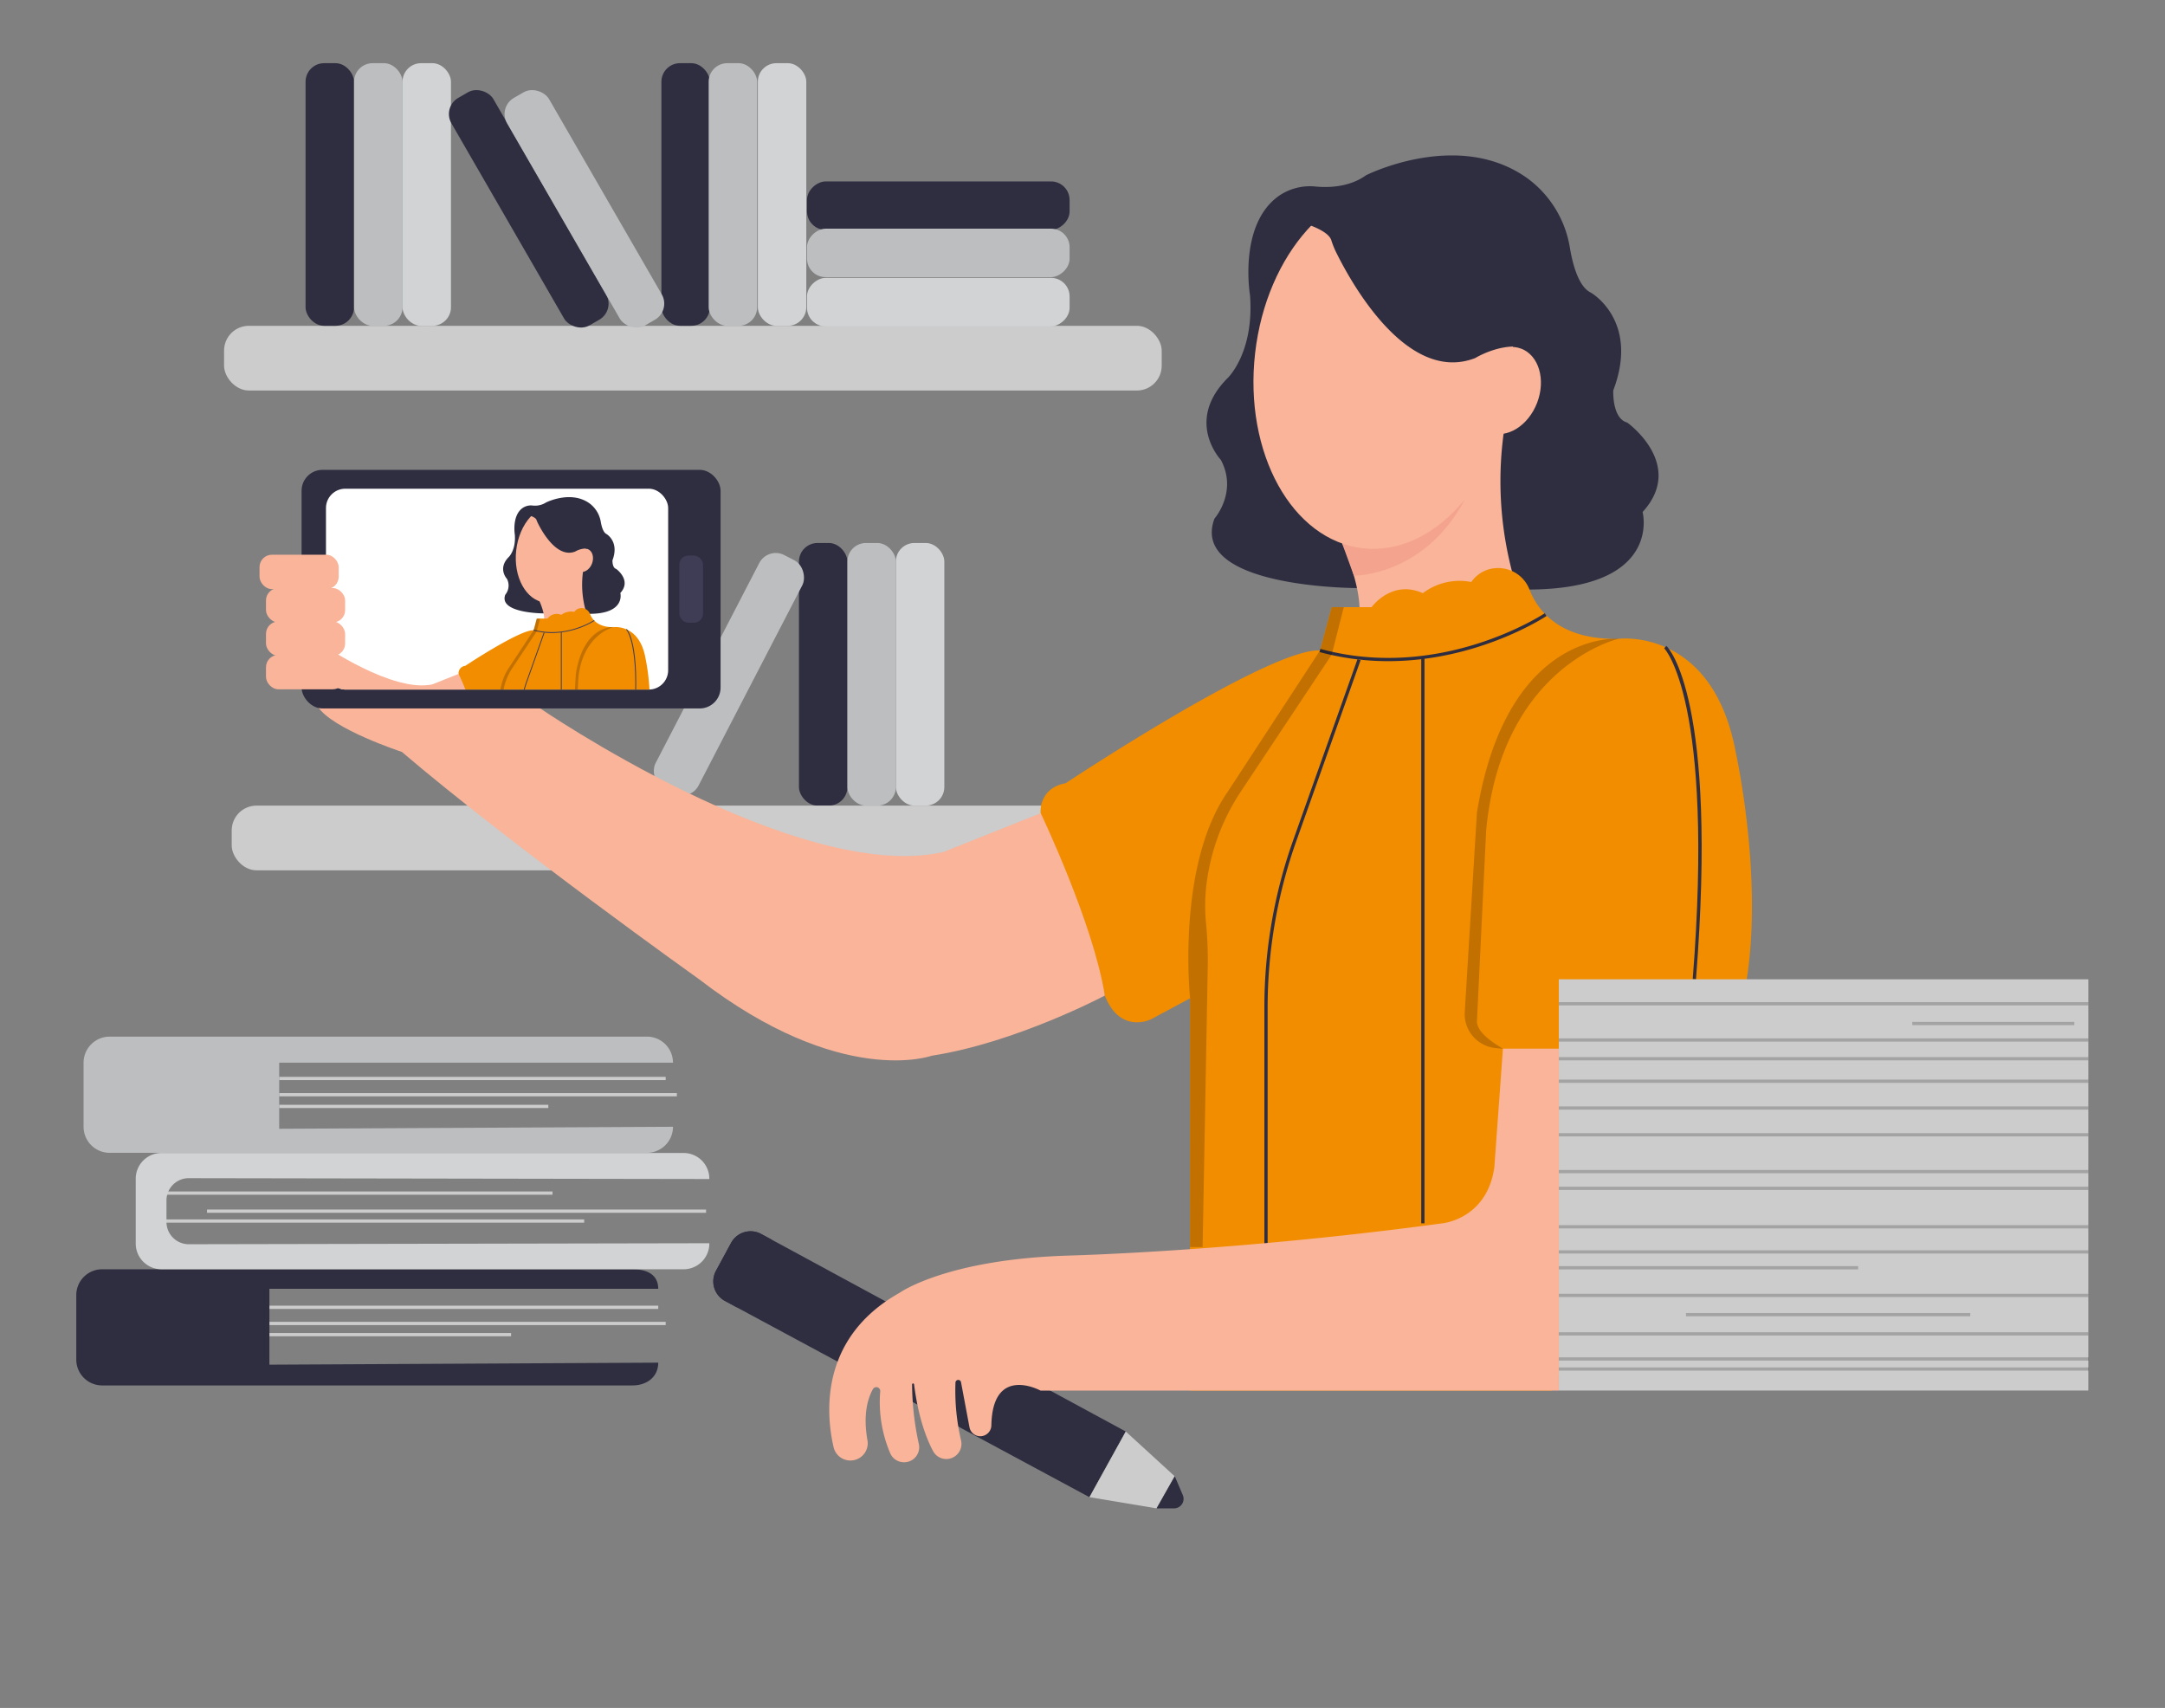  <!DOCTYPE svg PUBLIC "-//W3C//DTD SVG 1.1//EN" "http://www.w3.org/Graphics/SVG/1.1/DTD/svg11.dtd">
<svg id="ba3a83c6-4382-4907-997c-4413c949cc02" data-name="Layer 1" xmlns="http://www.w3.org/2000/svg" xmlns:xlink="http://www.w3.org/1999/xlink" width="865.76" height="682.89" viewBox="0 0 865.76 682.89">
<rect x="0" y="0" width="865.76" height="682.89" fill="#808080" stroke="none"/>
<defs>
<clipPath id="f1b99af7-c1fc-41ff-a68e-288994668dbd">
<rect id="be7536eb-1082-4f37-808d-c01f445d0733" data-name="SVGID" x="130.35" y="195.4" width="136.84" height="80.31" rx="7.73" fill="#fff"/>
</clipPath>
<style xmlns="http://www.w3.org/1999/xhtml">*, ::after, ::before { box-sizing: border-box; }
img, svg { vertical-align: middle; }
</style>
<style xmlns="http://www.w3.org/1999/xhtml">*, body, html { }
img, svg { max-width: 100%; }
</style>
</defs>
<rect x="107.73" y="522.05" width="155.49" height="1.3" fill="#ccc"/>
<rect x="107.73" y="528.51" width="158.47" height="1.3" fill="#ccc"/>
<rect x="107.73" y="532.98" width="96.65" height="1.3" fill="#ccc"/>
<rect x="66.39" y="476.39" width="154.56" height="1.3" fill="#ccc"/>
<rect x="82.78" y="483.61" width="199.57" height="1.3" fill="#ccc"/>
<rect x="65.09" y="487.56" width="168.52" height="1.3" fill="#ccc"/>
<rect x="111.64" y="430.56" width="154.56" height="1.3" fill="#ccc"/>
<rect x="111.64" y="437.05" width="159.03" height="1.3" fill="#ccc"/>
<rect x="111.64" y="441.73" width="107.63" height="1.3" fill="#ccc"/>
<rect x="319.49" y="217.1" width="19.38" height="105.01" rx="7.43" fill="#2f2e41" data-secondary="true"/>
<rect x="281.77" y="217.1" width="19.38" height="105.01" rx="7.43" transform="translate(156.73 -103.87) rotate(27.39)" fill="#bcbec0"/>
<rect x="358.25" y="217.1" width="19.38" height="105.01" rx="7.43" fill="#d1d3d4"/>
<rect x="92.66" y="322.11" width="374.95" height="25.87" rx="9.92" fill="#ccc"/>
<path d="M542.64,235.13s-67.25,0-57-27.76c0,0,9.41-10.68,2.56-23.51,0,0-14.58-15.4,2.74-32.72,0,0,10.62-10.06,8.94-33,0,0-4.89-28.54,11.79-40a21.91,21.91,0,0,1,14.5-3.55c4.87.46,13.35.35,20.08-4.51,0,0,37.3-18.84,65,1.54a43,43,0,0,1,16.55,27.56c1.19,7,3.6,15.59,8.39,17.83,0,0,19.56,11.11,8.94,39.07,0,0-.56,11.21,5.59,12.88,0,0,23.46,16.76,6.14,35.76,0,0,8.16,30.67-45.22,31Z" fill="#2f2e41" data-secondary="true"/>
<path d="M605.49,231.58A142.71,142.71,0,0,1,601.94,169l-69.45,39.48s11.92,21.6,11.17,37.25Z" fill="#f9b499"/>
<path d="M527.83,260.07l4.66-17.31h16s8-11.18,20.49-5.59a24.3,24.3,0,0,1,19.37-4.47l.24-.33c6.28-8.37,19.28-6.36,23.06,3.4,3.1,8,11.73,20.15,35.54,19.65,0,0,37.62-4.84,46.93,45.44,0,0,16.38,73.74-3,116.94L620.38,556H475.88V399.18l-15.64,8.38s-12.29,6.14-18.44-9.5c0,0-14.51-50-24.12-67.71a12.14,12.14,0,0,1-1.17-9.07c1-3.36,3.48-7,9.65-8.13C426.16,313.15,507.72,259,527.83,260.07Z" fill="#f28d00" data-primary="true"/>
<path d="M555.17,264.35a104.31,104.31,0,0,1-27.51-3.65l.35-1.25c48.29,13.17,89.31-14,89.72-14.25l.73,1.08C618.12,246.5,591.17,264.35,555.17,264.35Z" fill="#2f2e41" data-secondary="true"/>
<path d="M601,419.29c.3,0-10.65-5.48-10.38-11.1l3.67-76.05c6.15-65.92,52.89-76.72,52.89-76.72s-44.61-3.73-56.57,69.46l-4.87,79.72a13.63,13.63,0,0,0,11.32,14.3A31.84,31.84,0,0,0,601,419.29Z" opacity="0.2"/>
<path d="M678.2,391.6l-1.3-.1c8.79-111.29-11.22-132.12-11.42-132.32l.9-.94C667.23,259.05,687.06,279.36,678.2,391.6Z" fill="#2f2e41" data-secondary="true"/>
<path d="M506.91,498.62h-1.3V402.91a199.73,199.73,0,0,1,11.58-67.14l25.67-72.25,1.23.43L518.41,336.2a198.76,198.76,0,0,0-11.5,66.71Z" fill="#2f2e41" data-secondary="true"/>
<rect x="568.34" y="262.89" width="1.3" height="226.23" fill="#2f2e41" data-secondary="true"/>
<path d="M441.8,398.06s-35.61,18.88-69.21,24.05c0,0-36.18,13.18-93-30.56,0,0-75-53.44-118.9-90.92,0,0-27.78-9.05-33.6-18.09h87.88s103.39,71.08,162.2,58.15l39-15.56S437.35,369.49,441.8,398.06Z" fill="#f9b499"/>
<path d="M304.36,493.36l145.82,79-14.52,26.26L289.87,520.16a8.88,8.88,0,0,1-3.6-12l6.05-11.17A8.87,8.87,0,0,1,304.36,493.36Z" fill="#2f2e41" data-secondary="true"/>
<path d="M294.59,522.7l14.07-27-4.3-2.33a8.87,8.87,0,0,0-12,3.58l-6.05,11.17a8.88,8.88,0,0,0,3.6,12Z" fill="#2f2e41" data-secondary="true"/>
<polygon points="435.66 598.62 462.47 603.09 469.73 590.24 450.18 572.36 435.66 598.62" fill="#ccc"/>
<path d="M473,597.81l-3.22-7.57-7.26,12.85h7A3.8,3.8,0,0,0,473,597.81Z" fill="#2f2e41" data-secondary="true"/>
<path d="M269.12,450.52a10.41,10.41,0,0,1-10.41,10.41H43.84a10.42,10.42,0,0,1-10.42-10.41V424.89a10.42,10.42,0,0,1,10.42-10.41H258.71a10.41,10.41,0,0,1,10.41,10.41H111.64v26.43Z" fill="#bcbec0"/>
<path d="M263.22,544.83c0,5.75-4.61,9.11-10.28,9.11H40.78A10.35,10.35,0,0,1,30.5,543.53V517.9a10.35,10.35,0,0,1,10.28-10.41H252.94c5.67,0,10.28,2.06,10.28,7.81H107.73v30.34Z" fill="#2f2e41" data-secondary="true"/>
<path d="M283.65,497.08a10.28,10.28,0,0,1-10.14,10.41H64.41a10.28,10.28,0,0,1-10.13-10.41V471.45A10.28,10.28,0,0,1,64.41,461h209.1a10.28,10.28,0,0,1,10.14,10.41L75.5,471.07A8.91,8.91,0,0,0,66.57,480v8.57a8.91,8.91,0,0,0,8.93,8.91Z" fill="#d1d3d4"/>
<rect x="89.6" y="130.27" width="374.95" height="25.87" rx="9.92" fill="#ccc"/>
<rect x="122.19" y="25.26" width="19.38" height="105.01" rx="7.43" fill="#2f2e41" data-secondary="true"/>
<rect x="141.58" y="25.26" width="19.38" height="105.01" rx="7.43" fill="#bcbec0"/>
<rect x="160.96" y="25.26" width="19.38" height="105.01" rx="7.43" fill="#d1d3d4"/>
<rect x="264.49" y="25.26" width="19.38" height="105.01" rx="7.43" fill="#2f2e41" data-secondary="true"/>
<rect x="283.39" y="25.26" width="19.38" height="105.01" rx="7.43" fill="#bcbec0"/>
<rect x="303.05" y="25.26" width="19.38" height="105.01" rx="7.43" fill="#d1d3d4"/>
<rect x="365.52" y="29.73" width="19.38" height="105.01" rx="7.43" transform="translate(457.45 -292.98) rotate(90)" fill="#2f2e41" data-secondary="true"/>
<rect x="365.52" y="48.62" width="19.38" height="105.01" rx="7.43" transform="matrix(0, 1, -1, 0, 476.34, -274.09)" fill="#bcbec0"/>
<rect x="365.52" y="68.29" width="19.38" height="105.01" rx="7.43" transform="translate(496.01 -254.42) rotate(90)" fill="#d1d3d4"/>
<rect x="201.75" y="30.99" width="19.38" height="105.01" rx="7.43" transform="translate(-13.42 116.9) rotate(-30)" fill="#2f2e41" data-secondary="true"/>
<rect x="224.01" y="30.99" width="19.38" height="105.01" rx="7.43" transform="translate(-10.44 128.03) rotate(-30)" fill="#bcbec0"/>
<rect x="338.87" y="217.1" width="19.38" height="105.01" rx="7.43" fill="#bcbec0"/>
<rect x="623.36" y="391.55" width="211.73" height="164.43" fill="#ccc"/>
<g opacity="0.2">
<rect x="623.36" y="400.68" width="211.73" height="1.3"/>
</g>
<g opacity="0.2">
<rect x="623.36" y="415.18" width="211.73" height="1.3"/>
</g>
<g opacity="0.2">
<rect x="623.36" y="422.67" width="211.73" height="1.3"/>
</g>
<g opacity="0.2">
<rect x="623.36" y="431.66" width="211.73" height="1.3"/>
</g>
<g opacity="0.2">
<rect x="623.36" y="442.37" width="211.73" height="1.3"/>
</g>
<g opacity="0.2">
<rect x="623.36" y="453.07" width="211.73" height="1.3"/>
</g>
<g opacity="0.2">
<rect x="623.36" y="467.79" width="211.73" height="1.3"/>
</g>
<g opacity="0.2">
<rect x="623.36" y="474.48" width="211.73" height="1.3"/>
</g>
<g opacity="0.2">
<rect x="623.36" y="489.86" width="211.73" height="1.3"/>
</g>
<g opacity="0.2">
<rect x="623.36" y="499.9" width="211.73" height="1.3"/>
</g>
<g opacity="0.2">
<rect x="623.36" y="506.25" width="119.69" height="1.3"/>
</g>
<g opacity="0.2">
<rect x="623.36" y="517.29" width="211.73" height="1.3"/>
</g>
<g opacity="0.2">
<rect x="674.21" y="524.99" width="113.67" height="1.3"/>
</g>
<g opacity="0.2">
<rect x="623.03" y="532.68" width="212.06" height="1.3"/>
</g>
<g opacity="0.2">
<rect x="623.2" y="542.71" width="212.06" height="1.3"/>
</g>
<g opacity="0.2">
<rect x="623.2" y="546.73" width="212.06" height="1.3"/>
</g>
<g opacity="0.2">
<rect x="764.7" y="408.58" width="64.8" height="1.3"/>
</g>
<path d="M480.91,498.62h-5V399.18S470.29,346.11,491,316.5l36.87-56.43,4.66-17.31h4.84l-4.84,19-36.1,54.38a85.92,85.92,0,0,0-13.92,37.05,70.58,70.58,0,0,0-.32,14.93,159.58,159.58,0,0,1,.8,17.22Z" opacity="0.2"/>
<path d="M576.79,489.12s17.81-1.61,20.78-22.39L601,419.29h22.34V556H416.09s-19.18-10.5-19.65,13.85a4.44,4.44,0,0,1-4.42,4.4h0a4.42,4.42,0,0,1-4.34-3.61l-3.38-18a1.12,1.12,0,0,0-2.22.16,87.14,87.14,0,0,0,2.22,23.06,6.05,6.05,0,0,1-3.69,7.09h0a6,6,0,0,1-7.47-2.73c-2.47-4.61-5.88-13.07-7.62-26.74a.4.4,0,0,0-.79,0,114.8,114.8,0,0,0,2.7,23.87,6,6,0,0,1-5.91,7.31h0a6,6,0,0,1-5.53-3.6,52.27,52.27,0,0,1-4-24.74,1.56,1.56,0,0,0-2.92-.89c-2.08,3.72-4,10.17-2.18,20.46a6.88,6.88,0,0,1-5.87,8h0a6.89,6.89,0,0,1-7.67-5.24c-3-12.94-5.93-43.57,26.34-61.72,0,0,18.62-13.41,67.41-14.9C427.09,502,493.15,500.47,576.79,489.12Z" fill="#f9b499"/>
<rect x="120.6" y="187.86" width="167.55" height="95.4" rx="8.34" fill="#2f2e41" data-secondary="true"/>
<rect id="b16445af-2d35-4698-aa93-a44713f7a5d9" data-name="SVGID" x="130.35" y="195.4" width="136.84" height="80.31" rx="7.73" fill="#fff"/>
<g clip-path="url(#f1b99af7-c1fc-41ff-a68e-288994668dbd)">
<path d="M217.37,245.25s-18.08,0-15.32-7.46a5.77,5.77,0,0,0,.69-6.32s-3.92-4.14.74-8.79c0,0,2.85-2.7,2.4-8.86,0,0-1.31-7.67,3.17-10.75a5.88,5.88,0,0,1,3.9-.95,8.11,8.11,0,0,0,5.39-1.21s10-5.07,17.48.41a11.54,11.54,0,0,1,4.44,7.41c.32,1.87,1,4.19,2.26,4.79,0,0,5.25,3,2.4,10.5,0,0-.15,3,1.5,3.46,0,0,6.31,4.51,1.65,9.61,0,0,2.2,8.25-12.15,8.34Z" fill="#2f2e41" data-secondary="true"/>
<ellipse cx="220.2" cy="221.59" rx="19.51" ry="13.86" transform="translate(-24.83 415.36) rotate(-83.52)" fill="#f9b499"/>
<ellipse cx="233.31" cy="224.02" rx="4.81" ry="3.67" transform="translate(-59.13 362.22) rotate(-69.13)" fill="#f9b499"/>
<path d="M234.26,244.3a38.92,38.92,0,0,1-1.4-8.21,38,38,0,0,1,.45-8.61l-18.67,10.61s3.2,5.81,3,10Z" fill="#f9b499"/>
<path d="M215,209c1.5,3.08,7.6,14.41,15,11.53a8.82,8.82,0,0,1,4.8-1.21s.3-10.91-5.54-14.84c0,0-4.74-5.71-11.56-2.07,0,0-5,1.88-6.47,3.52,0,0,2.89.76,3.29,1.91A11.6,11.6,0,0,0,215,209Z" fill="#2f2e41" data-secondary="true"/>
<path d="M213.39,252l1.25-4.66h4.3a4.58,4.58,0,0,1,5.51-1.5,6.53,6.53,0,0,1,5.21-1.2l.06-.09a3.58,3.58,0,0,1,6.2.92c.83,2.15,3.15,5.41,9.55,5.28,0,0,10.11-1.3,12.61,12.21,0,0,4.41,19.82-.8,31.43l-19,37.14H199.43V289.35l-4.21,2.25s-3.3,1.65-4.95-2.55c0,0-3.9-13.45-6.49-18.2a3.25,3.25,0,0,1-.31-2.44,3,3,0,0,1,2.59-2.19S208,251.66,213.39,252Z" fill="#f28d00" data-primary="true"/>
<path d="M220.74,253.11a28,28,0,0,1-7.4-1l.1-.34c13,3.54,24-3.76,24.11-3.83l.2.29A33.58,33.58,0,0,1,220.74,253.11Z" fill="#3f3d56"/>
<path d="M233.06,294.75c.08,0-2.86-1.47-2.79-3l1-20.44c1.65-17.72,14.21-20.62,14.21-20.62s-12-1-15.2,18.67L229,290.8a3.66,3.66,0,0,0,3,3.85A8.14,8.14,0,0,0,233.06,294.75Z" opacity="0.2"/>
<path d="M253.81,287.31l-.35,0c2.36-29.91-3-35.51-3.08-35.56l.25-.25C250.85,251.68,256.19,257.14,253.81,287.31Z" fill="#3f3d56"/>
<path d="M207.77,316.07h-.35V290.35a53.62,53.62,0,0,1,3.11-18.05l6.9-19.42.33.12-6.9,19.42a53.41,53.41,0,0,0-3.09,17.93Z" fill="#3f3d56"/>
<rect x="224.28" y="252.71" width="0.35" height="60.81" fill="#3f3d56"/>
<path d="M190.27,289.05s-9.57,5.07-18.61,6.46c0,0-9.72,3.54-25-8.22,0,0-20.14-14.36-31.95-24.43,0,0-7.47-2.43-9-4.87h23.62s27.78,19.11,43.59,15.64l10.48-4.19S189.07,281.37,190.27,289.05Z" fill="#f9b499"/>
<path d="M200.78,316.07h-1.35V289.35s-1.51-14.27,4-22.23L213.39,252l1.25-4.66h1.3l-1.3,5.11L204.94,267a23.08,23.08,0,0,0-3.74,10,18.45,18.45,0,0,0-.09,4,44.84,44.84,0,0,1,.22,4.63Z" opacity="0.2"/>
<path d="M226.55,313.52s4.79-.43,5.58-6l.93-12.75h6v36.74H183.36s-5.16-2.82-5.29,3.72a1.18,1.18,0,0,1-1.18,1.18h0a1.18,1.18,0,0,1-1.17-1l-.91-4.85a.3.3,0,0,0-.6.05,23.65,23.65,0,0,0,.6,6.19,1.64,1.64,0,0,1-1,1.91h0a1.62,1.62,0,0,1-2-.74,20.82,20.82,0,0,1-2.05-7.18.11.11,0,0,0-.21,0,30.37,30.37,0,0,0,.73,6.41,1.63,1.63,0,0,1-1.59,2h0a1.62,1.62,0,0,1-1.49-1,14.2,14.2,0,0,1-1.08-6.65.42.42,0,0,0-.78-.24,8.18,8.18,0,0,0-.59,5.5,1.85,1.85,0,0,1-1.57,2.14h0a1.87,1.87,0,0,1-2.07-1.41c-.8-3.48-1.59-11.71,7.08-16.59,0,0,5-3.61,18.12-4A400.33,400.33,0,0,0,226.55,313.52Z" fill="#f9b499"/>
</g>
<rect x="271.66" y="222.13" width="9.47" height="26.86" rx="3.63" fill="#3f3d56"/>
<rect x="103.78" y="221.79" width="31.66" height="13.76" rx="4.96" fill="#f9b499"/>
<rect x="106.36" y="235.13" width="31.66" height="13.76" rx="4.96" fill="#f9b499"/>
<rect x="106.36" y="248.48" width="31.66" height="13.76" rx="4.96" fill="#f9b499"/>
<rect x="106.36" y="261.84" width="31.66" height="13.76" rx="4.96" fill="#f9b499"/>
<path d="M536.73,217.3l4.68,12.88s28.12.28,44.33-30.44C585.74,199.74,563.85,224.35,536.73,217.3Z" fill="#f4a48e"/>
<ellipse cx="553.18" cy="147.08" rx="72.6" ry="51.59" transform="translate(344.59 680.12) rotate(-83.52)" fill="#f9b499"/>
<ellipse cx="601.94" cy="156.13" rx="17.91" ry="13.64" transform="translate(241.62 662.97) rotate(-69.13)" fill="#f9b499"/>
<path d="M534,100.25c5.57,11.45,28.27,53.61,55.93,42.91,0,0,8.84-5.44,17.83-4.5,0,0,1.13-40.61-20.61-55.23,0,0-17.62-21.24-43-7.71,0,0-18.63,7-24.08,13.11,0,0,10.76,2.84,12.26,7.09A39.15,39.15,0,0,0,534,100.25Z" fill="#2f2e41" data-secondary="true"/>
</svg>